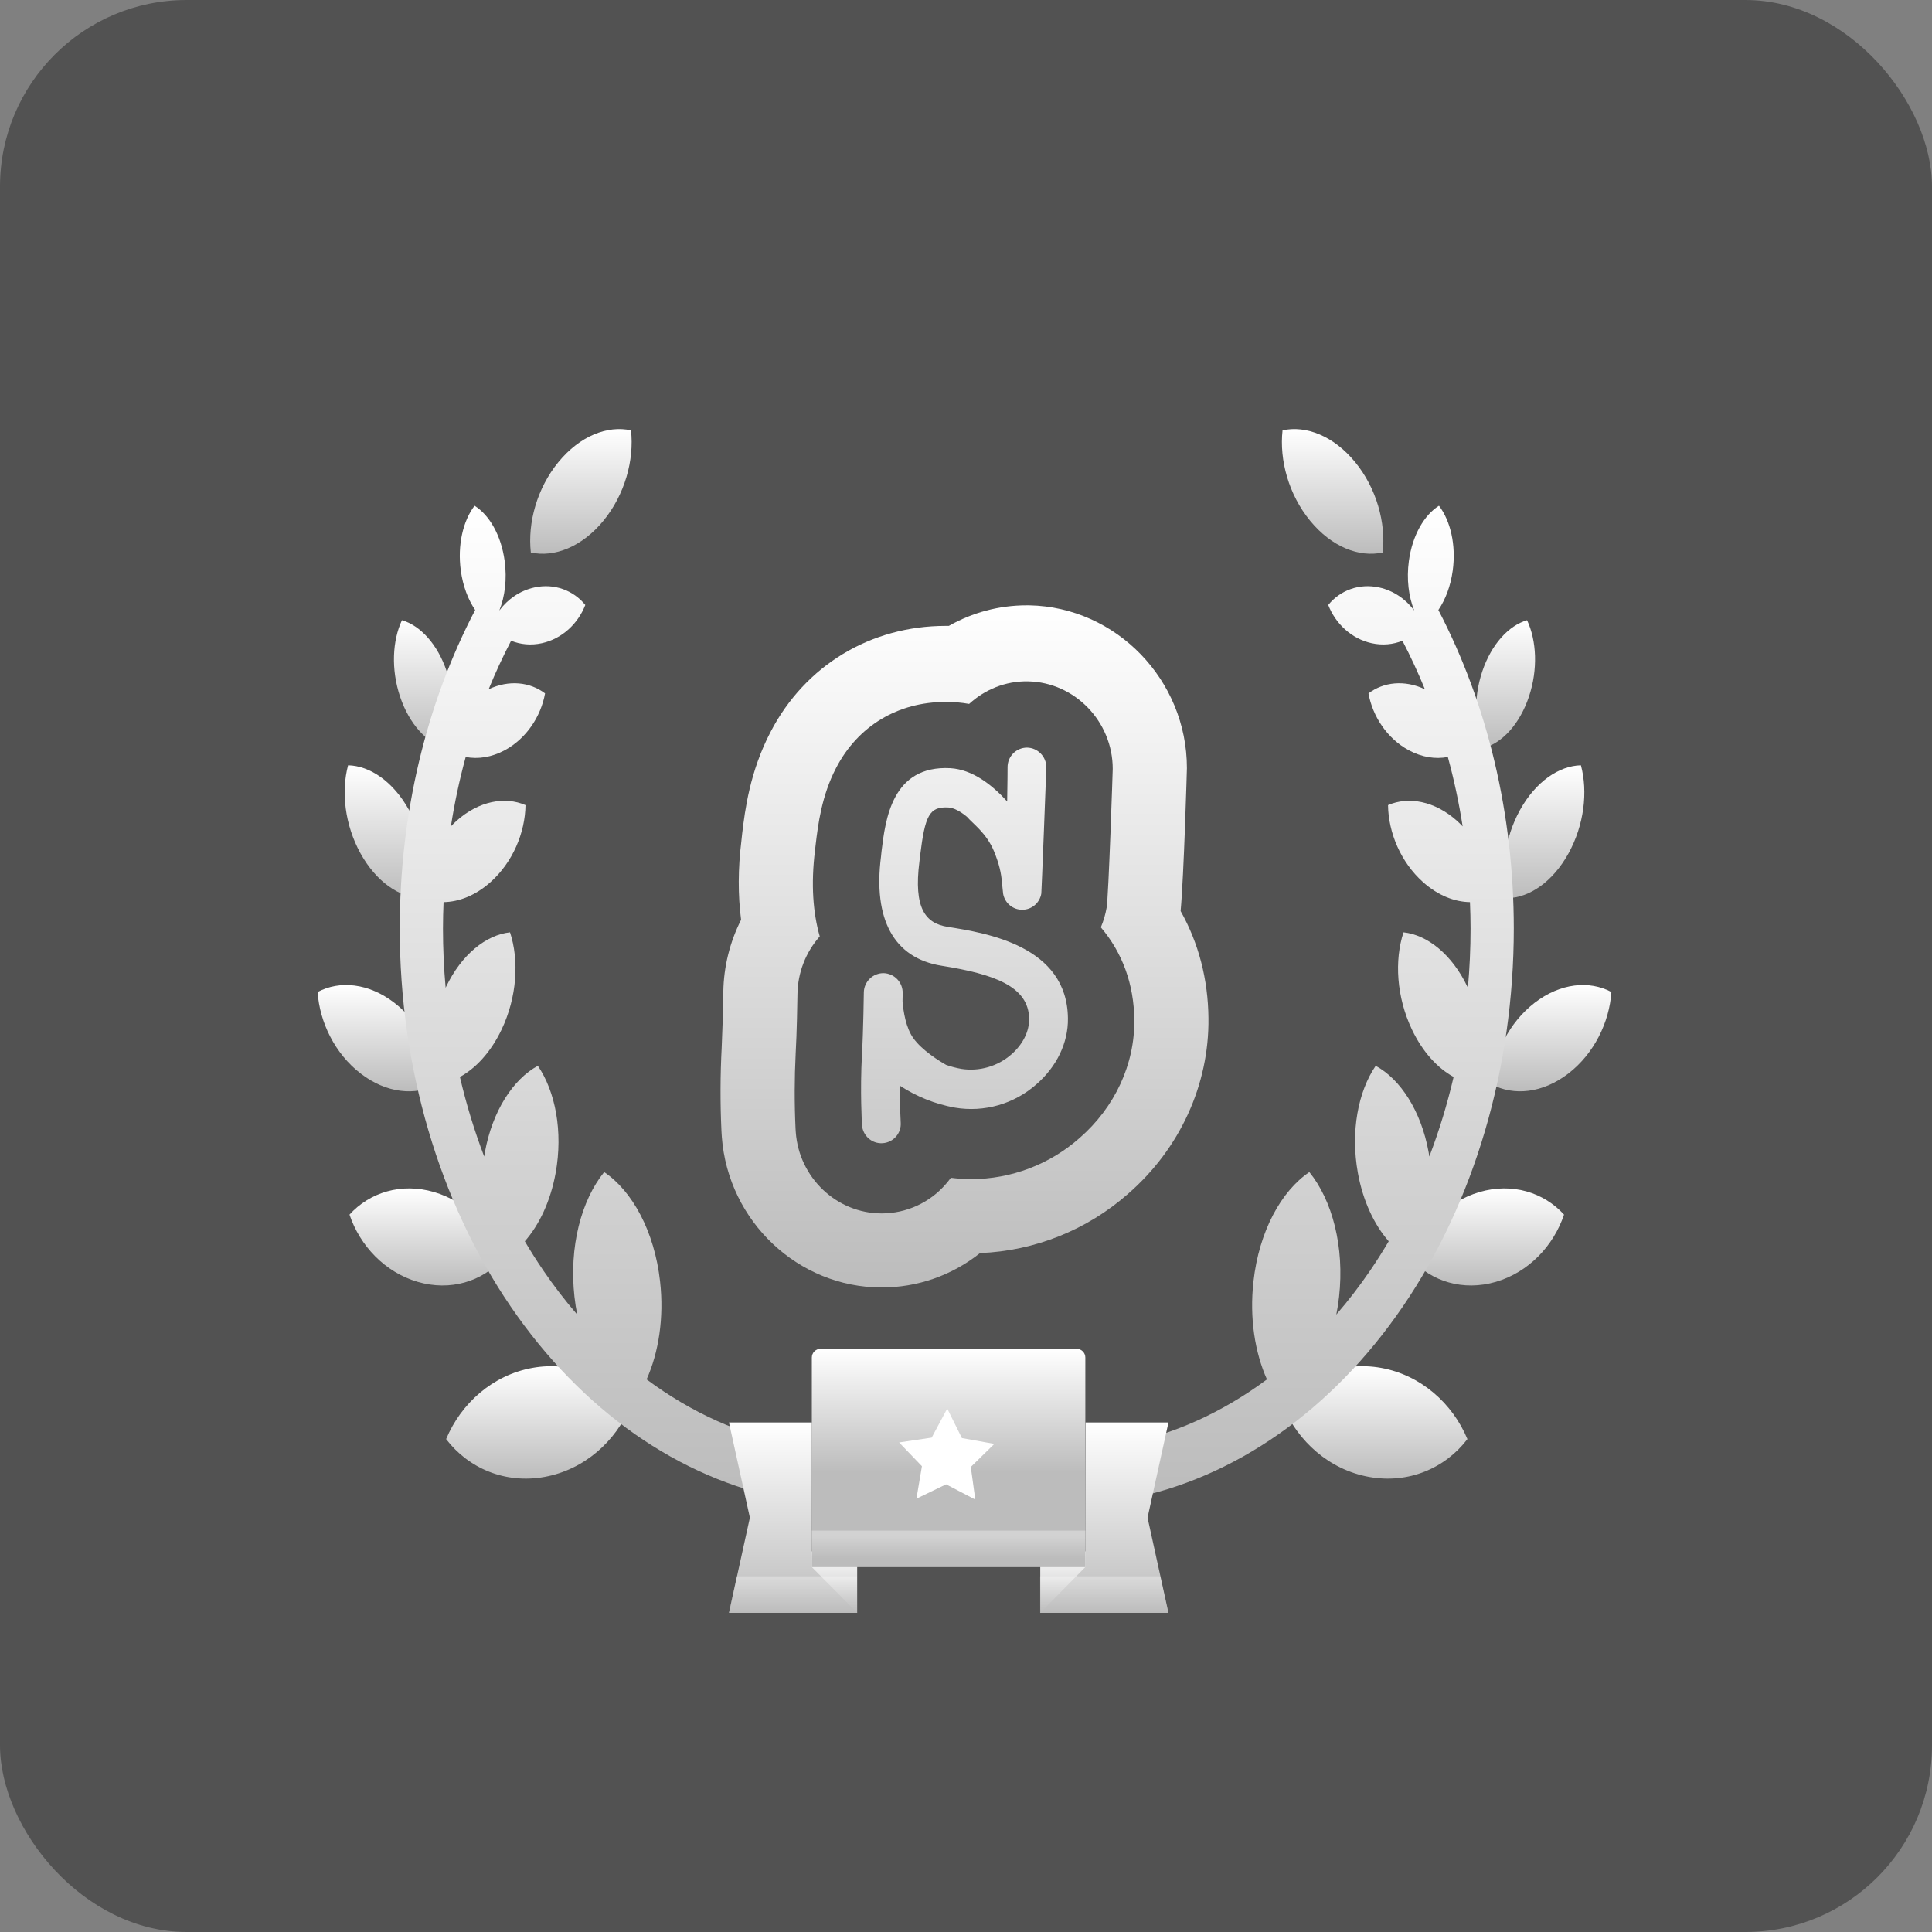 <svg width="207" height="207" viewBox="0 0 207 207" fill="none" xmlns="http://www.w3.org/2000/svg">
<rect x="0" y="0" width="207" height="207" fill="#808080" stroke="none"/>
<rect width="207" height="207" rx="20" fill="#525252"/>
<path d="M47.8 154.189C50.177 157.306 54.102 159.008 58.34 158.241C62.578 157.475 65.974 154.45 67.573 150.614C65.196 147.497 61.272 145.796 57.034 146.562C52.796 147.329 49.4 150.353 47.8 154.189Z" fill="url(#paint0_linear_1883_40)"/>
<path d="M37.447 130.137C38.57 133.482 41.243 136.315 44.748 137.34C48.254 138.365 51.636 137.304 53.804 134.921C52.681 131.575 50.008 128.743 46.503 127.718C42.997 126.693 39.614 127.754 37.447 130.137Z" fill="url(#paint1_linear_1883_40)"/>
<path d="M34.031 106.286C34.246 109.536 35.891 112.9 38.642 115.02C41.394 117.14 44.501 117.438 46.868 116.178C46.653 112.928 45.008 109.564 42.257 107.444C39.506 105.324 36.398 105.026 34.031 106.286Z" fill="url(#paint2_linear_1883_40)"/>
<path d="M37.297 81.996C36.54 84.809 36.942 88.384 38.627 91.434C40.311 94.485 42.818 96.181 45.156 96.231C45.913 93.418 45.51 89.844 43.826 86.793C42.142 83.742 39.635 82.047 37.297 81.996Z" fill="url(#paint3_linear_1883_40)"/>
<path d="M43.068 66.449C42.044 68.635 41.884 71.718 42.869 74.651C43.855 77.585 45.716 79.569 47.665 80.136C48.689 77.951 48.849 74.867 47.864 71.934C46.878 69 45.016 67.017 43.068 66.449Z" fill="url(#paint4_linear_1883_40)"/>
<path d="M67.607 46.109C65.094 45.553 62.133 46.703 59.833 49.508C57.533 52.312 56.521 56.008 56.875 59.195C59.388 59.751 62.349 58.601 64.649 55.796C66.95 52.992 67.961 49.297 67.607 46.109Z" fill="url(#paint5_linear_1883_40)"/>
<path d="M70.723 137.301C70.121 131.921 67.746 127.611 64.734 125.58C62.286 128.598 60.95 133.579 61.552 138.959C61.624 139.605 61.724 140.234 61.845 140.847C60.572 139.374 59.361 137.804 58.223 136.137C57.527 135.118 56.863 134.069 56.231 132.995C57.776 131.234 58.984 128.702 59.533 125.679C60.341 121.233 59.504 116.943 57.627 114.194C54.992 115.619 52.761 119.008 51.953 123.454C51.925 123.608 51.904 123.762 51.88 123.916C50.831 121.168 49.96 118.316 49.277 115.388C50.993 114.448 52.594 112.715 53.736 110.322C55.4 106.834 55.634 102.893 54.645 99.893C52.094 100.165 49.453 102.251 47.789 105.739C47.774 105.771 47.761 105.803 47.747 105.834C47.558 103.738 47.462 101.621 47.462 99.493C47.462 98.544 47.487 97.599 47.525 96.657C49.184 96.633 50.958 95.938 52.551 94.516C54.938 92.387 56.264 89.218 56.304 86.262C54.103 85.305 51.307 85.814 48.921 87.943C48.707 88.134 48.505 88.335 48.309 88.541C48.703 86.015 49.232 83.531 49.896 81.105C51.214 81.359 52.68 81.143 54.102 80.371C56.4 79.122 57.954 76.762 58.399 74.292C56.782 73.066 54.537 72.82 52.356 73.848C53.081 72.069 53.883 70.335 54.762 68.65C55.755 69.054 56.888 69.172 58.059 68.914C60.227 68.437 61.935 66.818 62.71 64.817C61.451 63.263 59.414 62.467 57.247 62.943C55.709 63.281 54.405 64.196 53.499 65.412C54.096 63.919 54.336 62.05 54.07 60.096C53.695 57.34 52.421 55.17 50.846 54.185C49.624 55.785 48.997 58.374 49.372 61.129C49.599 62.798 50.158 64.251 50.912 65.357C45.622 75.487 42.83 87.264 42.83 99.492C42.83 114.381 47.055 128.766 54.725 139.996C62.319 151.113 72.776 158.435 84.171 160.614L84.86 154.792C79.333 153.736 74.05 151.338 69.279 147.793C70.571 144.905 71.16 141.21 70.723 137.301Z" fill="url(#paint6_linear_1883_40)"/>
<path d="M157.223 154.189C154.846 157.306 150.922 159.008 146.684 158.241C142.446 157.475 139.05 154.45 137.45 150.614C139.827 147.497 143.752 145.796 147.99 146.562C152.227 147.328 155.623 150.353 157.223 154.189Z" fill="url(#paint7_linear_1883_40)"/>
<path d="M167.575 130.137C166.453 133.482 163.78 136.314 160.274 137.34C156.768 138.365 153.386 137.304 151.219 134.921C152.341 131.575 155.014 128.743 158.52 127.718C162.026 126.693 165.408 127.754 167.575 130.137Z" fill="url(#paint8_linear_1883_40)"/>
<path d="M172.648 106.286C172.433 109.536 170.788 112.9 168.037 115.02C165.285 117.14 162.178 117.438 159.811 116.178C160.026 112.928 161.671 109.564 164.422 107.444C167.173 105.324 170.281 105.026 172.648 106.286Z" fill="url(#paint9_linear_1883_40)"/>
<path d="M169.382 81.996C170.14 84.809 169.737 88.383 168.053 91.434C166.368 94.485 163.861 96.181 161.523 96.231C160.766 93.418 161.169 89.844 162.853 86.793C164.538 83.742 167.045 82.047 169.382 81.996Z" fill="url(#paint10_linear_1883_40)"/>
<path d="M163.612 66.449C164.636 68.635 164.795 71.718 163.81 74.651C162.825 77.585 160.963 79.569 159.014 80.136C157.99 77.951 157.83 74.867 158.816 71.934C159.801 69 161.663 67.017 163.612 66.449Z" fill="url(#paint11_linear_1883_40)"/>
<path d="M137.415 46.109C139.928 45.553 142.889 46.703 145.189 49.508C147.489 52.312 148.501 56.007 148.147 59.195C145.634 59.751 142.673 58.601 140.373 55.796C138.072 52.992 137.061 49.297 137.415 46.109Z" fill="url(#paint12_linear_1883_40)"/>
<path d="M134.299 137.301C134.901 131.921 137.276 127.611 140.288 125.58C142.736 128.598 144.072 133.579 143.47 138.958C143.398 139.605 143.298 140.234 143.177 140.847C144.45 139.374 145.661 137.804 146.799 136.137C147.495 135.118 148.159 134.069 148.791 132.995C147.246 131.234 146.038 128.702 145.489 125.679C144.681 121.233 145.518 116.943 147.395 114.194C150.03 115.618 152.261 119.008 153.069 123.454C153.097 123.608 153.118 123.762 153.142 123.916C154.191 121.168 155.062 118.316 155.745 115.387C154.029 114.447 152.427 112.715 151.286 110.322C149.622 106.833 149.388 102.893 150.377 99.893C152.928 100.165 155.569 102.251 157.233 105.739C157.248 105.77 157.261 105.802 157.275 105.834C157.464 103.738 157.56 101.621 157.56 99.493C157.56 98.543 157.534 97.599 157.497 96.657C155.838 96.633 154.064 95.938 152.471 94.516C150.084 92.387 148.758 89.218 148.718 86.262C150.919 85.305 153.715 85.814 156.101 87.943C156.315 88.134 156.517 88.335 156.713 88.541C156.319 86.015 155.79 83.531 155.126 81.105C153.808 81.359 152.342 81.143 150.92 80.371C148.622 79.122 147.068 76.762 146.623 74.292C148.24 73.066 150.485 72.82 152.666 73.848C151.941 72.069 151.139 70.335 150.26 68.65C149.267 69.054 148.134 69.172 146.963 68.914C144.795 68.437 143.087 66.818 142.312 64.817C143.571 63.263 145.608 62.467 147.775 62.943C149.313 63.281 150.617 64.196 151.523 65.412C150.926 63.919 150.686 62.05 150.952 60.096C151.327 57.34 152.601 55.17 154.176 54.185C155.398 55.785 156.025 58.374 155.65 61.129C155.423 62.798 154.864 64.25 154.11 65.357C159.4 75.487 162.192 87.264 162.192 99.492C162.192 114.381 157.967 128.766 150.297 139.996C142.703 151.113 132.246 158.435 120.851 160.614L120.162 154.792C125.689 153.735 130.972 151.338 135.743 147.793C134.451 144.905 133.862 141.21 134.299 137.301Z" fill="url(#paint13_linear_1883_40)"/>
<path d="M101.528 99.304C99.149 98.93 97.875 97.313 98.509 92.316L98.579 91.713C99.113 87.37 99.558 86.405 101.616 86.517C102.22 86.557 102.915 86.944 103.611 87.522C104.254 88.274 105.684 89.252 106.493 91.189C107.072 92.608 107.267 93.534 107.35 94.532L107.478 95.757V95.751C107.56 96.235 107.812 96.674 108.188 96.99C108.565 97.306 109.041 97.478 109.533 97.475C110.025 97.472 110.499 97.296 110.873 96.976C111.246 96.656 111.493 96.214 111.57 95.729C111.595 95.595 112.107 82.437 112.107 82.22C112.107 81.063 111.186 80.119 110.033 80.101C109.759 80.102 109.487 80.157 109.234 80.263C108.981 80.369 108.752 80.524 108.559 80.718C108.366 80.913 108.213 81.144 108.109 81.397C108.005 81.651 107.952 81.922 107.953 82.196C107.953 82.223 107.95 84.038 107.911 85.869C106.276 84.066 104.181 82.449 101.83 82.306C95.554 81.971 94.868 87.821 94.453 91.192L94.392 91.789C93.544 98.455 95.737 102.657 100.888 103.473C106.493 104.366 110.228 105.666 110.262 109.162C110.283 110.52 109.579 111.912 108.35 112.981C107.627 113.61 106.775 114.074 105.854 114.34C104.932 114.607 103.964 114.67 103.016 114.525C102.457 114.429 101.907 114.285 101.372 114.095C100.641 113.681 98.789 112.542 97.853 111.227C97.06 110.118 96.786 108.373 96.701 107.268C96.713 106.771 96.716 106.446 96.716 106.406C96.726 105.853 96.518 105.318 96.136 104.917C95.754 104.516 95.229 104.282 94.676 104.265C94.4 104.262 94.126 104.314 93.87 104.417C93.614 104.519 93.381 104.672 93.184 104.865C92.987 105.057 92.829 105.287 92.721 105.541C92.613 105.794 92.556 106.066 92.553 106.342C92.553 106.382 92.501 110.505 92.352 112.99C92.138 116.988 92.352 120.378 92.352 120.524C92.437 121.687 93.419 122.564 94.569 122.485C94.844 122.467 95.112 122.395 95.358 122.273C95.605 122.151 95.825 121.981 96.005 121.773C96.185 121.566 96.322 121.324 96.408 121.063C96.494 120.802 96.527 120.527 96.505 120.253C96.505 120.235 96.405 118.593 96.417 116.324C98.208 117.499 100.218 118.3 102.327 118.678C103.873 118.936 105.458 118.846 106.965 118.414C108.471 117.982 109.863 117.219 111.036 116.181C113.211 114.296 114.458 111.723 114.421 109.116C114.348 101.336 105.684 99.968 101.528 99.304ZM109.969 64.856C107.056 64.859 104.193 65.617 101.662 67.058H101.321C93.279 67.058 86.265 71.297 82.566 78.411C80.346 82.653 79.821 86.785 79.519 89.31C79.483 89.581 79.464 89.828 79.434 90.108C79.068 93.074 79.059 95.906 79.403 98.549C78.194 100.94 77.542 103.573 77.498 106.251V106.299C77.472 108.28 77.414 110.259 77.324 112.238C77.168 115.22 77.159 118.208 77.299 121.191L77.339 121.827C78.022 130.866 85.527 137.943 94.444 137.943C98.282 137.954 102.008 136.653 105.004 134.258C110.857 134.027 116.452 131.791 120.847 127.924C126.415 123.091 129.566 116.215 129.477 109.074C129.437 104.926 128.422 101.04 126.495 97.614C126.851 93.738 127.169 82.4 127.169 82.296C127.169 72.847 119.593 65.03 110.277 64.856H109.969ZM110.14 73.002C115.147 73.094 119.221 77.302 119.221 82.385C119.221 82.501 118.779 96.079 118.566 97.255C118.44 97.977 118.233 98.682 117.947 99.356C120.252 102.066 121.499 105.447 121.53 109.272C121.594 114.007 119.453 118.639 115.657 121.94C112.457 124.763 108.338 126.326 104.068 126.337C103.336 126.332 102.605 126.284 101.879 126.191C101.713 126.416 101.538 126.635 101.354 126.846C100.501 127.84 99.442 128.638 98.25 129.184C97.058 129.73 95.761 130.01 94.45 130.007C89.653 130.007 85.615 126.185 85.262 121.31L85.237 120.938C85.111 118.237 85.116 115.532 85.252 112.831C85.371 110.764 85.436 107.256 85.442 106.497C85.474 104.223 86.321 102.035 87.829 100.331C87.107 97.788 86.878 94.74 87.32 91.134L87.393 90.488C87.646 88.372 88.028 85.25 89.589 82.266C91.922 77.78 96.2 75.207 101.324 75.207C102.166 75.202 103.007 75.273 103.836 75.42C105.502 73.898 107.709 72.954 110.14 73.002Z" fill="url(#paint14_linear_1883_40)"/>
<g clip-path="url(#clip0_1883_40)">
<path d="M91.84 167.9V172.803H86.048V166.22H91.84V167.9Z" fill="url(#paint15_linear_1883_40)"/>
<path d="M117.248 167.9V172.803H111.457V166.22H117.248V167.9Z" fill="url(#paint16_linear_1883_40)"/>
<path d="M116.286 167.9H86.982V145.449C86.982 144.935 87.403 144.514 87.918 144.514H115.35C115.865 144.514 116.286 144.935 116.286 145.449L116.286 167.9Z" fill="url(#paint17_linear_1883_40)"/>
<path d="M86.982 152.408H78.104L80.344 162.606L78.104 172.803H91.84L86.982 167.9V152.408Z" fill="url(#paint18_linear_1883_40)"/>
<path d="M116.314 152.408H125.192L122.952 162.606L125.192 172.803H111.456L116.285 167.9L116.314 152.408Z" fill="url(#paint19_linear_1883_40)"/>
<path d="M98.777 157.093L96.333 154.548L99.824 154.03L101.49 150.919L103.061 154.079L106.535 154.702L104.014 157.173L104.495 160.669L101.367 159.035L98.19 160.573L98.777 157.093Z" fill="white"/>
<g opacity="0.33">
<path d="M78.948 168.896L78.09 172.803H86.034H91.825V168.896H86.034H78.948Z" fill="url(#paint20_linear_1883_40)"/>
<path d="M116.285 163.992H86.981V167.899H116.285V163.992Z" fill="url(#paint21_linear_1883_40)"/>
<path d="M117.234 168.896H111.442V172.803H117.234H125.177L124.319 168.896H117.234Z" fill="url(#paint22_linear_1883_40)"/>
</g>
</g>
<defs>
<linearGradient id="paint0_linear_1883_40" x1="57.687" y1="146.38" x2="57.687" y2="158.424" gradientUnits="userSpaceOnUse">
<stop stop-color="white"/>
<stop offset="1" stop-color="#BCBCBC"/>
</linearGradient>
<linearGradient id="paint1_linear_1883_40" x1="45.626" y1="127.328" x2="45.626" y2="137.73" gradientUnits="userSpaceOnUse">
<stop stop-color="white"/>
<stop offset="1" stop-color="#BCBCBC"/>
</linearGradient>
<linearGradient id="paint2_linear_1883_40" x1="40.45" y1="105.538" x2="40.45" y2="116.926" gradientUnits="userSpaceOnUse">
<stop stop-color="white"/>
<stop offset="1" stop-color="#BCBCBC"/>
</linearGradient>
<linearGradient id="paint3_linear_1883_40" x1="41.226" y1="81.996" x2="41.226" y2="96.231" gradientUnits="userSpaceOnUse">
<stop stop-color="white"/>
<stop offset="1" stop-color="#BCBCBC"/>
</linearGradient>
<linearGradient id="paint4_linear_1883_40" x1="45.366" y1="66.449" x2="45.366" y2="80.136" gradientUnits="userSpaceOnUse">
<stop stop-color="white"/>
<stop offset="1" stop-color="#BCBCBC"/>
</linearGradient>
<linearGradient id="paint5_linear_1883_40" x1="62.241" y1="45.973" x2="62.241" y2="59.331" gradientUnits="userSpaceOnUse">
<stop stop-color="white"/>
<stop offset="1" stop-color="#BCBCBC"/>
</linearGradient>
<linearGradient id="paint6_linear_1883_40" x1="63.845" y1="54.185" x2="63.845" y2="160.614" gradientUnits="userSpaceOnUse">
<stop stop-color="white"/>
<stop offset="1" stop-color="#BCBCBC"/>
</linearGradient>
<linearGradient id="paint7_linear_1883_40" x1="147.337" y1="146.379" x2="147.337" y2="158.424" gradientUnits="userSpaceOnUse">
<stop stop-color="white"/>
<stop offset="1" stop-color="#BCBCBC"/>
</linearGradient>
<linearGradient id="paint8_linear_1883_40" x1="159.397" y1="127.328" x2="159.397" y2="137.73" gradientUnits="userSpaceOnUse">
<stop stop-color="white"/>
<stop offset="1" stop-color="#BCBCBC"/>
</linearGradient>
<linearGradient id="paint9_linear_1883_40" x1="166.23" y1="105.538" x2="166.23" y2="116.926" gradientUnits="userSpaceOnUse">
<stop stop-color="white"/>
<stop offset="1" stop-color="#BCBCBC"/>
</linearGradient>
<linearGradient id="paint10_linear_1883_40" x1="165.453" y1="81.996" x2="165.453" y2="96.231" gradientUnits="userSpaceOnUse">
<stop stop-color="white"/>
<stop offset="1" stop-color="#BCBCBC"/>
</linearGradient>
<linearGradient id="paint11_linear_1883_40" x1="161.313" y1="66.449" x2="161.313" y2="80.136" gradientUnits="userSpaceOnUse">
<stop stop-color="white"/>
<stop offset="1" stop-color="#BCBCBC"/>
</linearGradient>
<linearGradient id="paint12_linear_1883_40" x1="142.781" y1="45.973" x2="142.781" y2="59.331" gradientUnits="userSpaceOnUse">
<stop stop-color="white"/>
<stop offset="1" stop-color="#BCBCBC"/>
</linearGradient>
<linearGradient id="paint13_linear_1883_40" x1="141.177" y1="54.185" x2="141.177" y2="160.614" gradientUnits="userSpaceOnUse">
<stop stop-color="white"/>
<stop offset="1" stop-color="#BCBCBC"/>
</linearGradient>
<linearGradient id="paint14_linear_1883_40" x1="103.34" y1="64.856" x2="103.34" y2="137.943" gradientUnits="userSpaceOnUse">
<stop stop-color="white"/>
<stop offset="1" stop-color="#BCBCBC"/>
</linearGradient>
<linearGradient id="paint15_linear_1883_40" x1="88.944" y1="166.22" x2="88.944" y2="172.803" gradientUnits="userSpaceOnUse">
<stop stop-color="white"/>
<stop offset="1" stop-color="#BCBCBC"/>
</linearGradient>
<linearGradient id="paint16_linear_1883_40" x1="114.352" y1="166.22" x2="114.352" y2="172.803" gradientUnits="userSpaceOnUse">
<stop stop-color="white"/>
<stop offset="1" stop-color="#BCBCBC"/>
</linearGradient>
<linearGradient id="paint17_linear_1883_40" x1="101.634" y1="144.514" x2="101.634" y2="167.9" gradientUnits="userSpaceOnUse">
<stop stop-color="white"/>
<stop offset="0.567" stop-color="#BCBCBC"/>
</linearGradient>
<linearGradient id="paint18_linear_1883_40" x1="84.972" y1="152.408" x2="84.972" y2="172.803" gradientUnits="userSpaceOnUse">
<stop stop-color="white"/>
<stop offset="1" stop-color="#BCBCBC"/>
</linearGradient>
<linearGradient id="paint19_linear_1883_40" x1="118.324" y1="152.408" x2="118.324" y2="172.803" gradientUnits="userSpaceOnUse">
<stop stop-color="white"/>
<stop offset="1" stop-color="#BCBCBC"/>
</linearGradient>
<linearGradient id="paint20_linear_1883_40" x1="84.958" y1="168.896" x2="84.958" y2="172.803" gradientUnits="userSpaceOnUse">
<stop stop-color="white"/>
<stop offset="1" stop-color="#BCBCBC"/>
</linearGradient>
<linearGradient id="paint21_linear_1883_40" x1="101.633" y1="163.992" x2="101.633" y2="167.899" gradientUnits="userSpaceOnUse">
<stop offset="0.154" stop-color="white"/>
<stop offset="0.756" stop-color="#BCBCBC"/>
</linearGradient>
<linearGradient id="paint22_linear_1883_40" x1="118.31" y1="168.896" x2="118.31" y2="172.803" gradientUnits="userSpaceOnUse">
<stop stop-color="white"/>
<stop offset="1" stop-color="#BCBCBC"/>
</linearGradient>
<clipPath id="clip0_1883_40">
<rect width="47.102" height="47.102" fill="white" transform="translate(78.09 135.108)"/>
</clipPath>
</defs>
</svg>
